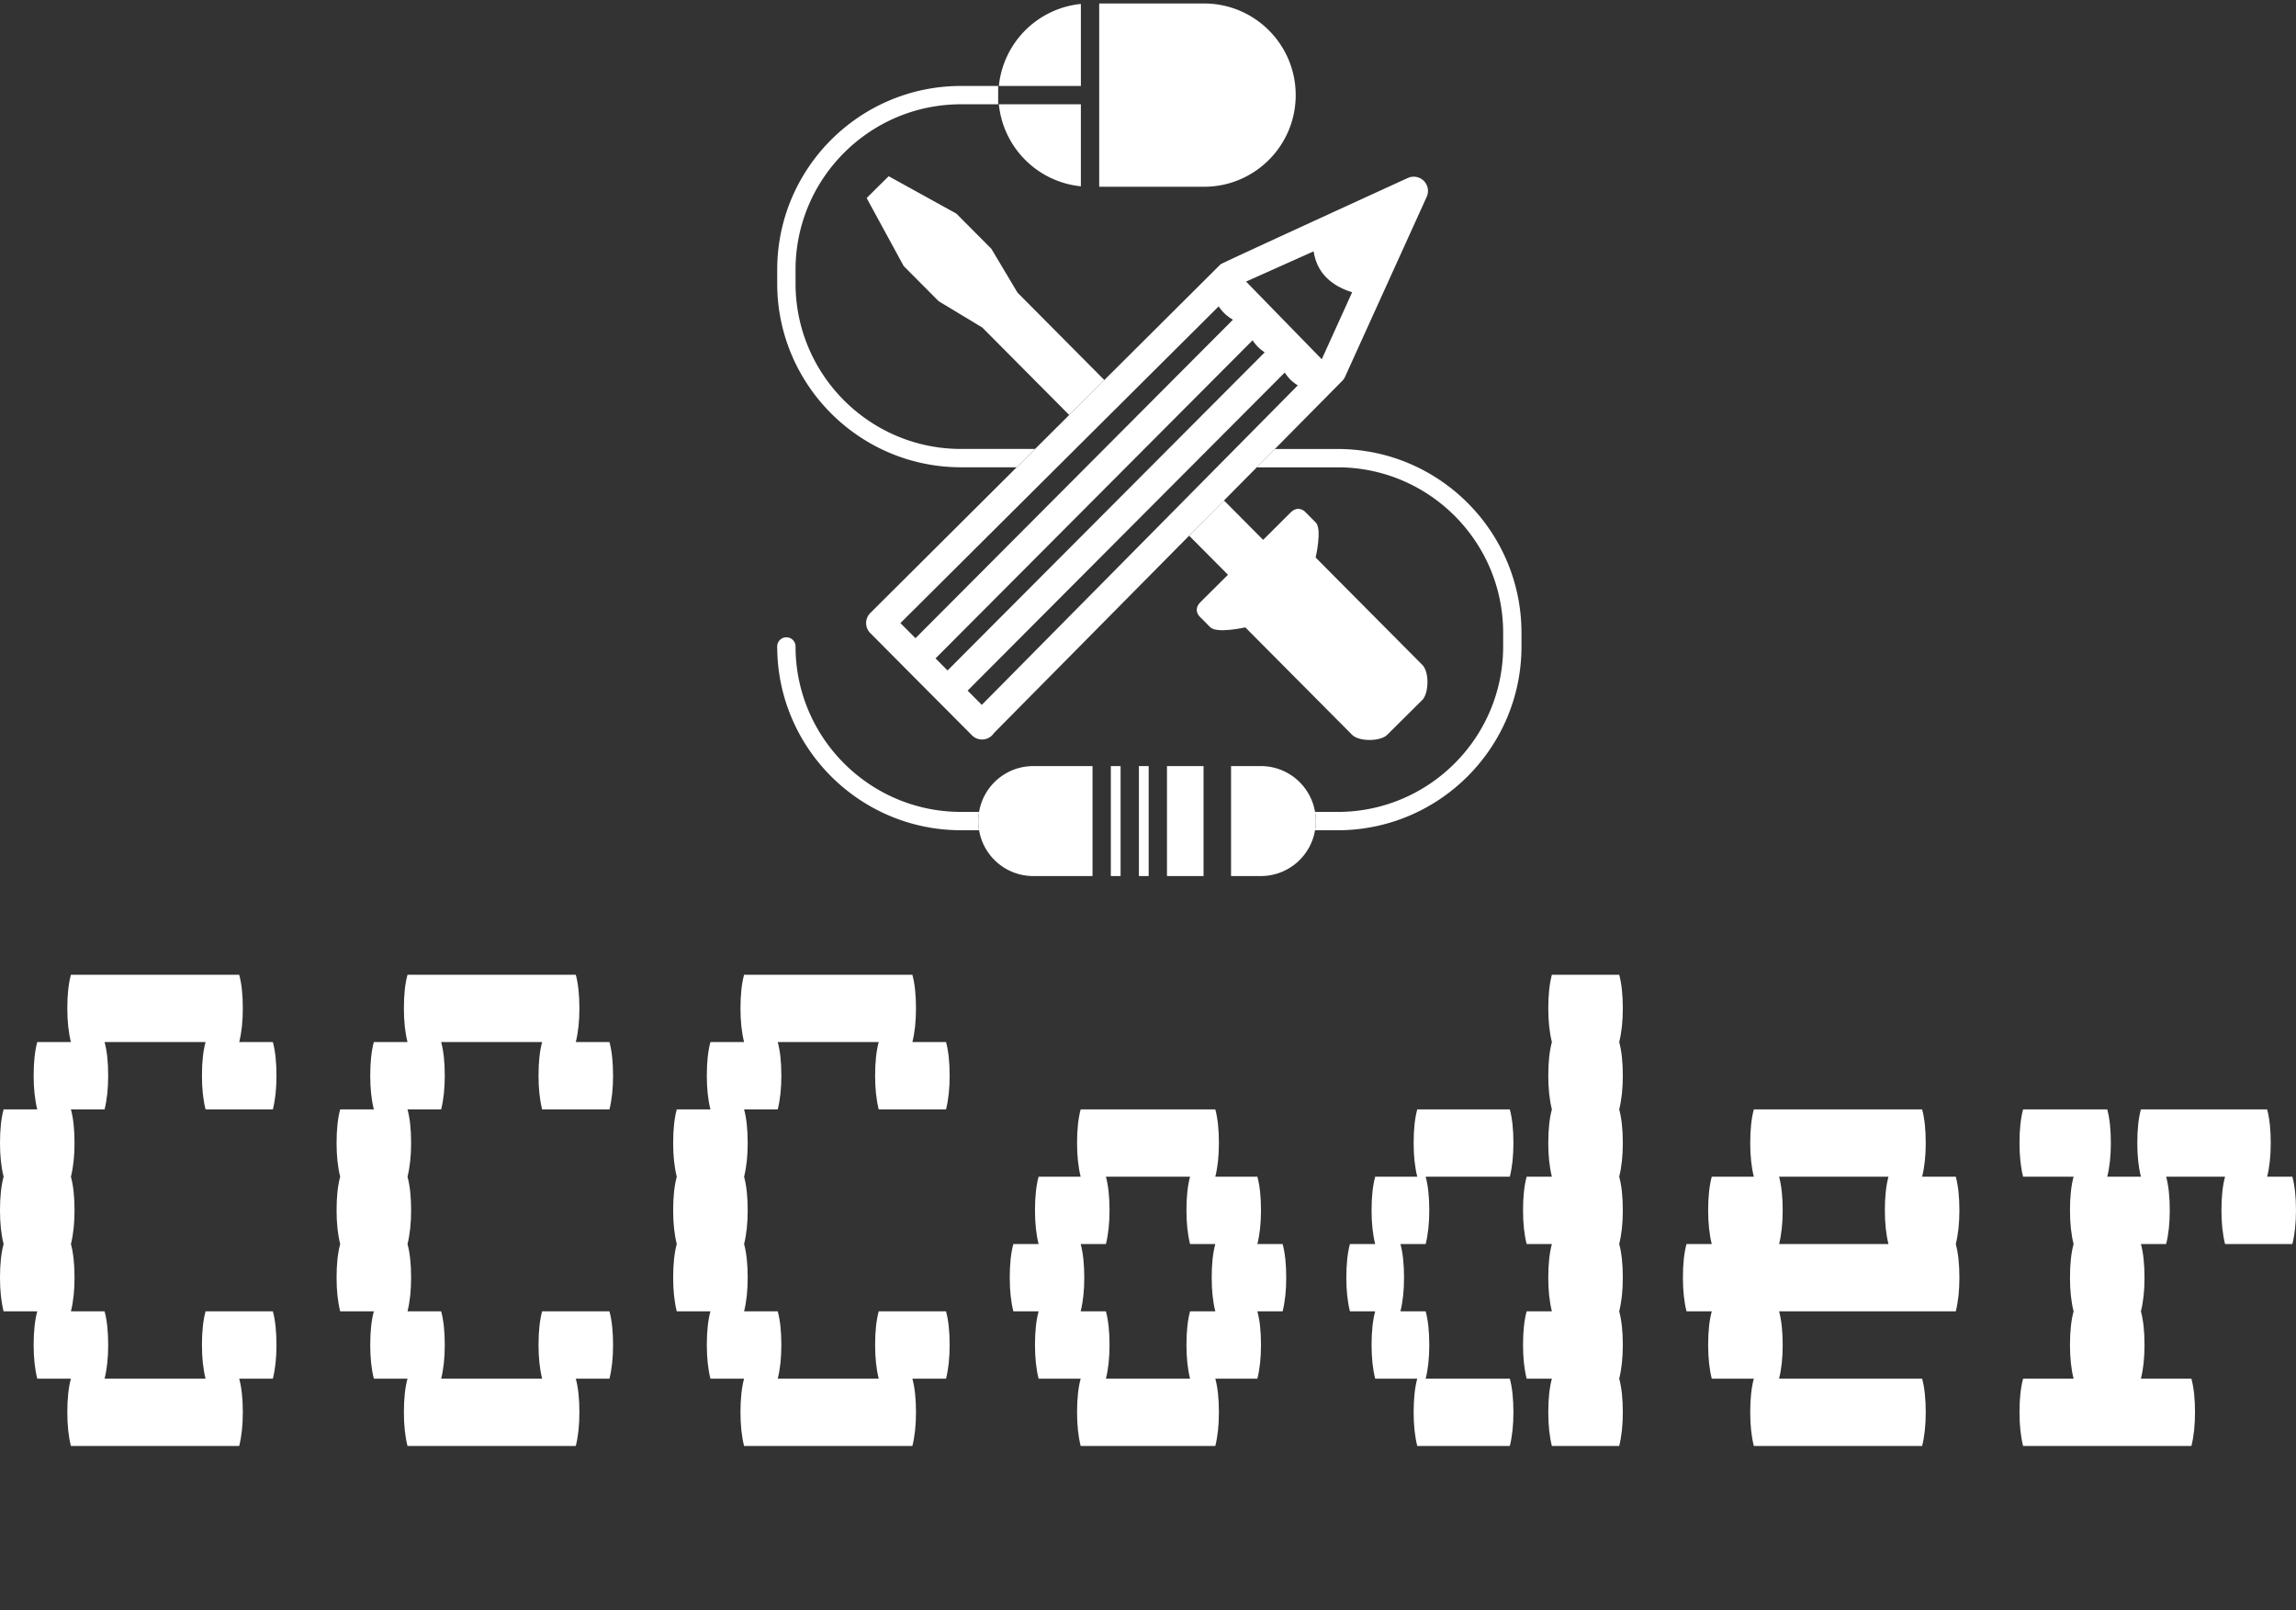 <svg data-v-423bf9ae="" xmlns="http://www.w3.org/2000/svg" viewBox="0 0 292.347 205" class="iconAboveSlogan"><rect x="0" y="0" width="292.347" height="205" fill="#333333" stroke="none"/><!----><!----><!----><g data-v-423bf9ae="" id="817406bf-d7b9-41d7-aa42-1d9dada62173" fill="white" transform="matrix(7.653,0,0,7.653,-3.827,98.397)"><path d="M3.92 8.96L5.04 8.96L5.04 8.96Q5.10 9.18 5.10 9.52L5.10 9.52L5.10 9.52Q5.10 9.84 5.04 10.08L5.04 10.08L4.48 10.08L4.48 10.08Q4.54 10.30 4.54 10.64L4.54 10.64L4.54 10.64Q4.54 10.96 4.48 11.20L4.48 11.20L1.68 11.20L1.68 11.20Q1.62 10.96 1.62 10.64L1.62 10.64L1.62 10.64Q1.62 10.30 1.68 10.08L1.68 10.08L1.12 10.08L1.12 10.08Q1.06 9.84 1.06 9.52L1.06 9.52L1.06 9.52Q1.06 9.18 1.12 8.96L1.12 8.96L0.56 8.96L0.56 8.96Q0.50 8.72 0.50 8.40L0.50 8.40L0.50 8.40Q0.50 8.06 0.56 7.84L0.56 7.84L0.56 7.84Q0.50 7.60 0.50 7.28L0.50 7.28L0.50 7.28Q0.50 6.94 0.56 6.72L0.56 6.72L0.56 6.72Q0.50 6.48 0.50 6.16L0.50 6.16L0.50 6.16Q0.50 5.82 0.56 5.60L0.56 5.60L1.12 5.60L1.12 5.60Q1.06 5.36 1.06 5.04L1.06 5.04L1.06 5.04Q1.06 4.70 1.12 4.48L1.12 4.48L1.68 4.48L1.68 4.48Q1.62 4.24 1.62 3.92L1.62 3.92L1.62 3.92Q1.62 3.58 1.68 3.36L1.68 3.36L4.48 3.36L4.48 3.36Q4.54 3.58 4.54 3.92L4.54 3.92L4.54 3.92Q4.54 4.24 4.48 4.48L4.48 4.48L5.04 4.48L5.04 4.48Q5.10 4.70 5.10 5.04L5.10 5.04L5.10 5.04Q5.10 5.36 5.04 5.60L5.04 5.60L3.92 5.60L3.92 5.60Q3.86 5.36 3.86 5.04L3.86 5.04L3.86 5.04Q3.86 4.70 3.92 4.48L3.92 4.48L2.24 4.48L2.24 4.48Q2.30 4.70 2.30 5.04L2.30 5.04L2.30 5.04Q2.30 5.36 2.24 5.60L2.24 5.60L1.68 5.60L1.68 5.60Q1.74 5.82 1.74 6.16L1.74 6.16L1.74 6.16Q1.74 6.48 1.68 6.72L1.68 6.72L1.68 6.72Q1.74 6.94 1.74 7.28L1.74 7.28L1.74 7.28Q1.74 7.60 1.68 7.84L1.68 7.84L1.68 7.84Q1.74 8.06 1.74 8.40L1.74 8.40L1.74 8.40Q1.74 8.72 1.68 8.96L1.68 8.96L2.24 8.96L2.24 8.96Q2.30 9.18 2.30 9.52L2.30 9.52L2.30 9.52Q2.30 9.84 2.24 10.08L2.24 10.08L3.92 10.08L3.92 10.08Q3.86 9.84 3.86 9.52L3.86 9.52L3.86 9.52Q3.86 9.18 3.92 8.96L3.92 8.96ZM9.52 8.96L10.64 8.96L10.64 8.96Q10.70 9.18 10.70 9.52L10.70 9.52L10.70 9.52Q10.70 9.84 10.64 10.08L10.64 10.08L10.08 10.08L10.08 10.08Q10.14 10.30 10.14 10.64L10.14 10.64L10.14 10.64Q10.14 10.96 10.08 11.20L10.08 11.20L7.28 11.20L7.28 11.20Q7.22 10.96 7.22 10.64L7.22 10.64L7.22 10.64Q7.22 10.30 7.28 10.08L7.28 10.08L6.72 10.08L6.72 10.08Q6.66 9.84 6.66 9.52L6.66 9.52L6.66 9.52Q6.66 9.18 6.72 8.96L6.72 8.96L6.16 8.96L6.16 8.96Q6.10 8.72 6.10 8.40L6.10 8.40L6.10 8.40Q6.10 8.06 6.16 7.84L6.16 7.84L6.16 7.84Q6.10 7.60 6.10 7.28L6.10 7.28L6.10 7.28Q6.10 6.94 6.16 6.72L6.16 6.72L6.16 6.72Q6.10 6.48 6.10 6.16L6.10 6.16L6.10 6.16Q6.10 5.82 6.16 5.60L6.16 5.60L6.72 5.60L6.72 5.60Q6.66 5.36 6.66 5.04L6.66 5.04L6.66 5.04Q6.66 4.70 6.72 4.48L6.72 4.48L7.28 4.48L7.28 4.48Q7.22 4.24 7.22 3.92L7.22 3.92L7.22 3.92Q7.22 3.58 7.28 3.36L7.28 3.36L10.08 3.36L10.08 3.36Q10.14 3.58 10.14 3.92L10.14 3.92L10.14 3.92Q10.14 4.24 10.08 4.48L10.08 4.48L10.64 4.48L10.64 4.48Q10.70 4.70 10.70 5.04L10.70 5.04L10.70 5.04Q10.70 5.36 10.64 5.60L10.64 5.60L9.52 5.60L9.52 5.60Q9.46 5.36 9.46 5.04L9.46 5.04L9.46 5.04Q9.46 4.70 9.52 4.48L9.52 4.48L7.84 4.48L7.84 4.48Q7.90 4.70 7.90 5.04L7.90 5.04L7.90 5.04Q7.90 5.36 7.84 5.60L7.84 5.60L7.28 5.60L7.28 5.60Q7.34 5.82 7.34 6.16L7.34 6.16L7.34 6.16Q7.34 6.48 7.28 6.72L7.28 6.72L7.28 6.72Q7.34 6.94 7.34 7.28L7.34 7.28L7.34 7.28Q7.34 7.60 7.28 7.84L7.28 7.84L7.28 7.84Q7.34 8.06 7.34 8.40L7.34 8.40L7.34 8.40Q7.34 8.72 7.28 8.96L7.28 8.96L7.84 8.96L7.84 8.96Q7.90 9.18 7.90 9.52L7.90 9.52L7.90 9.52Q7.90 9.84 7.84 10.08L7.84 10.08L9.52 10.08L9.52 10.08Q9.46 9.84 9.46 9.52L9.46 9.52L9.46 9.52Q9.46 9.18 9.52 8.96L9.52 8.96ZM15.12 8.96L16.24 8.96L16.24 8.96Q16.30 9.18 16.30 9.52L16.30 9.52L16.30 9.52Q16.30 9.84 16.24 10.08L16.24 10.08L15.68 10.08L15.68 10.08Q15.74 10.30 15.74 10.64L15.74 10.64L15.74 10.64Q15.74 10.96 15.68 11.20L15.68 11.20L12.88 11.20L12.88 11.20Q12.82 10.96 12.82 10.64L12.82 10.64L12.82 10.64Q12.82 10.30 12.88 10.08L12.88 10.08L12.32 10.08L12.32 10.08Q12.26 9.84 12.26 9.52L12.26 9.52L12.26 9.52Q12.26 9.18 12.32 8.96L12.32 8.96L11.76 8.96L11.76 8.96Q11.70 8.72 11.70 8.40L11.70 8.40L11.70 8.40Q11.70 8.06 11.76 7.84L11.76 7.84L11.76 7.84Q11.70 7.60 11.70 7.28L11.70 7.28L11.70 7.28Q11.70 6.94 11.76 6.72L11.76 6.72L11.76 6.72Q11.70 6.48 11.70 6.16L11.70 6.16L11.70 6.16Q11.70 5.82 11.76 5.60L11.76 5.60L12.32 5.60L12.32 5.60Q12.26 5.36 12.26 5.04L12.26 5.04L12.26 5.04Q12.26 4.70 12.32 4.48L12.32 4.48L12.88 4.48L12.88 4.48Q12.82 4.24 12.82 3.92L12.82 3.92L12.82 3.92Q12.82 3.58 12.88 3.36L12.88 3.36L15.68 3.36L15.68 3.36Q15.74 3.58 15.74 3.92L15.74 3.92L15.74 3.92Q15.74 4.24 15.68 4.48L15.68 4.48L16.24 4.48L16.24 4.48Q16.30 4.70 16.30 5.04L16.30 5.04L16.30 5.04Q16.30 5.36 16.24 5.60L16.24 5.60L15.12 5.60L15.12 5.60Q15.06 5.36 15.06 5.04L15.06 5.04L15.06 5.04Q15.06 4.70 15.12 4.48L15.12 4.48L13.44 4.48L13.44 4.48Q13.50 4.70 13.50 5.04L13.50 5.04L13.50 5.04Q13.50 5.36 13.44 5.60L13.44 5.60L12.88 5.60L12.88 5.60Q12.94 5.82 12.94 6.16L12.94 6.16L12.94 6.16Q12.94 6.48 12.88 6.72L12.88 6.72L12.88 6.72Q12.94 6.94 12.94 7.28L12.94 7.28L12.94 7.28Q12.94 7.60 12.88 7.84L12.88 7.84L12.88 7.84Q12.94 8.06 12.94 8.40L12.94 8.40L12.94 8.40Q12.94 8.72 12.88 8.96L12.88 8.96L13.44 8.96L13.44 8.96Q13.50 9.18 13.50 9.52L13.50 9.52L13.50 9.52Q13.50 9.84 13.44 10.08L13.44 10.08L15.12 10.08L15.12 10.08Q15.06 9.84 15.06 9.52L15.06 9.52L15.06 9.52Q15.06 9.18 15.12 8.96L15.12 8.96ZM21.90 8.40L21.90 8.40Q21.90 8.72 21.84 8.96L21.84 8.96L21.42 8.96L21.42 8.96Q21.48 9.18 21.48 9.52L21.48 9.52L21.48 9.52Q21.48 9.84 21.42 10.08L21.42 10.08L20.72 10.08L20.72 10.08Q20.78 10.30 20.78 10.64L20.78 10.64L20.78 10.64Q20.78 10.96 20.72 11.20L20.72 11.20L18.48 11.20L18.48 11.20Q18.42 10.96 18.42 10.64L18.42 10.64L18.42 10.64Q18.42 10.30 18.48 10.08L18.48 10.08L17.78 10.08L17.78 10.08Q17.72 9.84 17.72 9.52L17.72 9.52L17.72 9.52Q17.72 9.18 17.78 8.96L17.78 8.96L17.36 8.96L17.36 8.96Q17.30 8.72 17.30 8.40L17.30 8.40L17.30 8.40Q17.30 8.06 17.36 7.84L17.36 7.84L17.78 7.84L17.78 7.84Q17.72 7.60 17.72 7.28L17.72 7.28L17.72 7.28Q17.72 6.94 17.78 6.72L17.78 6.72L18.48 6.72L18.48 6.72Q18.42 6.48 18.42 6.16L18.42 6.16L18.42 6.16Q18.42 5.82 18.48 5.60L18.48 5.60L20.72 5.60L20.72 5.60Q20.78 5.82 20.78 6.16L20.78 6.16L20.78 6.16Q20.78 6.48 20.72 6.72L20.72 6.72L21.42 6.72L21.42 6.72Q21.48 6.94 21.48 7.28L21.48 7.28L21.48 7.28Q21.48 7.60 21.42 7.84L21.42 7.84L21.84 7.84L21.84 7.84Q21.90 8.06 21.90 8.40L21.90 8.40ZM20.30 8.96L20.72 8.96L20.72 8.96Q20.66 8.72 20.66 8.40L20.66 8.40L20.66 8.40Q20.66 8.06 20.72 7.84L20.72 7.84L20.30 7.84L20.30 7.84Q20.24 7.60 20.24 7.28L20.24 7.28L20.24 7.28Q20.24 6.94 20.30 6.72L20.30 6.72L18.90 6.72L18.90 6.72Q18.96 6.94 18.96 7.28L18.96 7.28L18.96 7.28Q18.96 7.60 18.90 7.84L18.90 7.84L18.48 7.84L18.48 7.84Q18.54 8.06 18.54 8.40L18.54 8.40L18.54 8.40Q18.54 8.72 18.48 8.96L18.48 8.96L18.90 8.96L18.90 8.96Q18.96 9.18 18.96 9.52L18.96 9.52L18.96 9.52Q18.96 9.84 18.90 10.08L18.90 10.08L20.30 10.08L20.30 10.08Q20.24 9.84 20.24 9.52L20.24 9.52L20.24 9.52Q20.24 9.18 20.30 8.96L20.30 8.96ZM27.44 4.48L27.44 4.48Q27.50 4.70 27.50 5.04L27.50 5.04L27.50 5.04Q27.50 5.36 27.44 5.60L27.44 5.60L27.44 5.60Q27.50 5.82 27.50 6.16L27.50 6.16L27.50 6.16Q27.50 6.48 27.44 6.72L27.44 6.72L27.44 6.72Q27.50 6.94 27.50 7.28L27.50 7.28L27.50 7.28Q27.50 7.60 27.44 7.84L27.44 7.84L27.44 7.84Q27.50 8.06 27.50 8.40L27.50 8.40L27.50 8.40Q27.50 8.72 27.44 8.96L27.44 8.96L27.44 8.96Q27.50 9.18 27.50 9.52L27.50 9.52L27.50 9.52Q27.50 9.84 27.44 10.08L27.44 10.08L27.44 10.08Q27.50 10.30 27.50 10.64L27.50 10.64L27.50 10.64Q27.50 10.96 27.44 11.20L27.44 11.20L26.32 11.20L26.32 11.20Q26.26 10.96 26.26 10.64L26.26 10.64L26.26 10.64Q26.26 10.30 26.32 10.08L26.32 10.08L25.90 10.08L25.90 10.08Q25.84 9.84 25.84 9.52L25.84 9.52L25.84 9.52Q25.84 9.18 25.90 8.96L25.90 8.96L26.32 8.96L26.32 8.96Q26.26 8.72 26.26 8.40L26.26 8.40L26.26 8.40Q26.26 8.06 26.32 7.84L26.32 7.84L25.90 7.84L25.90 7.84Q25.84 7.60 25.84 7.28L25.84 7.28L25.84 7.28Q25.84 6.94 25.90 6.72L25.90 6.72L26.32 6.72L26.32 6.72Q26.26 6.48 26.26 6.16L26.26 6.16L26.26 6.16Q26.26 5.82 26.32 5.60L26.32 5.60L26.32 5.60Q26.26 5.36 26.26 5.04L26.26 5.04L26.26 5.04Q26.26 4.70 26.32 4.48L26.32 4.48L26.32 4.48Q26.26 4.24 26.26 3.92L26.26 3.92L26.26 3.92Q26.26 3.58 26.32 3.36L26.32 3.36L27.44 3.36L27.44 3.36Q27.50 3.58 27.50 3.92L27.50 3.92L27.50 3.92Q27.50 4.24 27.44 4.48L27.44 4.48ZM25.68 6.16L25.68 6.16Q25.68 6.48 25.62 6.72L25.62 6.72L24.22 6.72L24.22 6.72Q24.28 6.94 24.28 7.28L24.28 7.28L24.28 7.28Q24.28 7.60 24.22 7.84L24.22 7.84L23.80 7.84L23.80 7.84Q23.86 8.06 23.86 8.40L23.86 8.40L23.86 8.40Q23.86 8.72 23.80 8.96L23.80 8.96L24.22 8.96L24.22 8.96Q24.28 9.18 24.28 9.52L24.28 9.52L24.28 9.52Q24.28 9.84 24.22 10.08L24.22 10.08L25.62 10.08L25.62 10.08Q25.68 10.30 25.68 10.64L25.68 10.64L25.68 10.64Q25.68 10.96 25.62 11.20L25.62 11.20L24.08 11.20L24.08 11.20Q24.02 10.96 24.02 10.64L24.02 10.64L24.02 10.64Q24.02 10.30 24.08 10.08L24.08 10.08L23.38 10.08L23.38 10.08Q23.32 9.84 23.32 9.52L23.32 9.52L23.32 9.52Q23.32 9.18 23.38 8.96L23.38 8.96L22.96 8.96L22.96 8.96Q22.90 8.72 22.90 8.40L22.90 8.40L22.90 8.40Q22.90 8.06 22.96 7.84L22.96 7.84L23.38 7.84L23.38 7.84Q23.32 7.60 23.32 7.28L23.32 7.28L23.32 7.28Q23.32 6.94 23.38 6.72L23.38 6.72L24.08 6.72L24.08 6.72Q24.02 6.48 24.02 6.16L24.02 6.16L24.02 6.16Q24.02 5.82 24.08 5.60L24.08 5.60L25.62 5.60L25.62 5.60Q25.68 5.82 25.68 6.16L25.68 6.16ZM33.10 7.28L33.10 7.28Q33.10 7.60 33.04 7.84L33.04 7.84L33.04 7.84Q33.10 8.06 33.10 8.40L33.10 8.40L33.10 8.40Q33.10 8.72 33.04 8.96L33.04 8.96L30.10 8.96L30.10 8.96Q30.16 9.18 30.16 9.52L30.16 9.52L30.16 9.52Q30.16 9.84 30.10 10.08L30.10 10.08L32.48 10.08L32.48 10.08Q32.54 10.30 32.54 10.64L32.54 10.64L32.54 10.64Q32.54 10.96 32.48 11.20L32.48 11.20L29.68 11.20L29.68 11.20Q29.62 10.96 29.62 10.64L29.62 10.64L29.62 10.64Q29.62 10.30 29.68 10.08L29.68 10.08L28.98 10.08L28.98 10.08Q28.92 9.84 28.92 9.52L28.92 9.52L28.92 9.52Q28.92 9.18 28.98 8.96L28.98 8.96L28.56 8.96L28.56 8.96Q28.50 8.72 28.50 8.40L28.50 8.40L28.50 8.40Q28.50 8.06 28.56 7.84L28.56 7.84L28.98 7.84L28.98 7.84Q28.92 7.60 28.92 7.28L28.92 7.28L28.92 7.28Q28.92 6.94 28.98 6.72L28.98 6.72L29.68 6.72L29.68 6.72Q29.62 6.48 29.62 6.16L29.62 6.16L29.62 6.16Q29.62 5.82 29.68 5.60L29.68 5.60L32.48 5.60L32.48 5.60Q32.54 5.82 32.54 6.16L32.54 6.16L32.54 6.16Q32.54 6.48 32.48 6.72L32.48 6.72L33.04 6.72L33.04 6.72Q33.10 6.94 33.10 7.28L33.10 7.28ZM31.92 7.84L31.92 7.84Q31.86 7.60 31.86 7.28L31.86 7.28L31.86 7.28Q31.86 6.94 31.92 6.72L31.92 6.72L30.10 6.72L30.10 6.72Q30.16 6.94 30.16 7.28L30.16 7.28L30.16 7.28Q30.16 7.60 30.10 7.84L30.10 7.84L31.92 7.84ZM38.64 6.72L38.64 6.72Q38.70 6.94 38.70 7.28L38.70 7.28L38.70 7.28Q38.70 7.60 38.64 7.84L38.64 7.84L37.52 7.84L37.52 7.84Q37.46 7.60 37.46 7.28L37.46 7.28L37.46 7.28Q37.46 6.94 37.52 6.72L37.52 6.72L36.54 6.72L36.54 6.72Q36.60 6.94 36.60 7.28L36.60 7.28L36.60 7.28Q36.60 7.60 36.54 7.84L36.54 7.84L36.12 7.84L36.12 7.84Q36.18 8.06 36.18 8.40L36.18 8.40L36.18 8.40Q36.18 8.72 36.12 8.96L36.12 8.96L36.12 8.96Q36.18 9.18 36.18 9.52L36.18 9.52L36.18 9.52Q36.18 9.84 36.12 10.08L36.12 10.08L36.96 10.08L36.96 10.08Q37.02 10.30 37.02 10.64L37.02 10.64L37.02 10.64Q37.02 10.96 36.96 11.20L36.96 11.20L34.16 11.20L34.16 11.20Q34.10 10.96 34.10 10.64L34.10 10.64L34.10 10.64Q34.10 10.30 34.16 10.08L34.16 10.08L35 10.08L35 10.08Q34.94 9.84 34.94 9.52L34.94 9.52L34.94 9.52Q34.94 9.18 35 8.96L35 8.96L35 8.96Q34.94 8.72 34.94 8.40L34.94 8.40L34.94 8.40Q34.94 8.06 35 7.84L35 7.84L35 7.84Q34.94 7.60 34.94 7.28L34.94 7.28L34.94 7.28Q34.94 6.94 35 6.72L35 6.72L34.16 6.72L34.16 6.72Q34.10 6.48 34.10 6.16L34.10 6.16L34.10 6.16Q34.10 5.82 34.16 5.60L34.16 5.60L35.56 5.60L35.56 5.60Q35.62 5.82 35.62 6.16L35.62 6.16L35.62 6.16Q35.62 6.48 35.56 6.72L35.56 6.72L36.12 6.72L36.12 6.72Q36.06 6.48 36.06 6.16L36.06 6.16L36.06 6.16Q36.06 5.82 36.12 5.60L36.12 5.60L38.22 5.60L38.22 5.60Q38.28 5.82 38.28 6.16L38.28 6.16L38.28 6.16Q38.28 6.48 38.22 6.72L38.22 6.72L38.64 6.72Z"></path></g><!----><g data-v-423bf9ae="" id="00cf054f-3390-4fad-a64e-42749d9b2185" transform="matrix(1.111,0,0,1.111,90.795,0.444)" stroke="none" fill="white"><path d="M28.413 51.051c-10.455 0-18.961-8.507-18.961-18.962v-1.576c0-10.455 8.506-18.961 18.961-18.961h4.26v-2.1h-4.26C16.8 9.452 7.351 18.9 7.351 30.514v1.576c0 11.613 9.448 21.062 21.062 21.062h6.384l2.11-2.1h-8.494zM30.487 92.648h-2.074c-10.455 0-18.961-8.505-18.961-18.961a1.05 1.05 0 0 0-2.101 0c0 11.613 9.448 21.062 21.062 21.062h2.074a6.26 6.26 0 0 1-.094-1.05c0-.359.036-.708.094-1.051zM71.587 51.057h-7.203l-2.077 2.101h9.28c10.456 0 18.962 8.506 18.962 18.962v1.568c0 10.456-8.506 18.961-18.962 18.961h-2.599c.057.343.094.691.094 1.051 0 .358-.037.708-.094 1.05h2.599c11.613 0 21.062-9.448 21.062-21.062V72.12c-.001-11.614-9.449-21.063-21.062-21.063z"></path><path d="M59.01 65.472l-3.145 3.126c-.881.872-.132 1.631-.132 1.631s.501.498 1.25 1.256c.753.758 4.014.015 4.014.015l2.004 2.014s9.42 9.482 10.231 10.294c.82.822 3.263.765 4.017.015.758-.748 2.019-2.002 2.019-2.002s1.26-1.246 2.013-2c.751-.752.825-3.197.012-4.015-.813-.821-10.237-10.297-10.237-10.297l-1.998-2.014s.763-3.26.013-4.013c-.749-.761-1.254-1.262-1.254-1.262s-.747-.755-1.631.116c-.879.879-3.145 3.134-3.145 3.134l-4.487-4.517-3.995 4.038 4.451 4.481zM34.888 33.135l-2.993-5.023-4.01-4.029-7.762-4.286-1.261 1.245-1.26 1.255 4.243 7.792 4.005 4.029 5.009 3.022 9.956 10.02 4.026-4.008z"></path><path d="M72.107 43.248a1.63 1.63 0 0 0 .326-.473l9.354-20.618a1.632 1.632 0 0 0-.328-1.826l-.002-.002a1.635 1.635 0 0 0-1.821-.337s-21.378 9.771-21.476 9.902L44.841 43.152l-4.026 4.008-3.908 3.891-2.11 2.1L18.021 69.85a1.63 1.63 0 0 0-.007 2.303l4.019 4.043c.005.004.006.011.012.016.004.005.009.005.016.013l3.644 3.661c.004.005.007.012.012.017l.002.003c.005.005.012.007.015.009l3.912 3.931.002.003.024.023a1.629 1.629 0 0 0 2.516-.259l22.372-22.62 3.995-4.038 3.754-3.796 2.077-2.101 7.721-7.81zm-3.279-14.843c.184 1.167.647 2.187 1.467 3.006.896.896 2.008 1.395 2.949 1.68l-3.484 7.681-8.674-8.902 7.742-3.465zM21.472 71.009l16.86-16.779 13.002-12.939 6.612-6.581c.169.254.364.506.608.751a4.7 4.7 0 0 0 1.032.774L52.942 42.9l-12.95 12.993-16.793 16.848-1.727-1.732zm4.025 4.045l16.801-16.856 12.95-12.993 6.586-6.608c.167.257.361.509.606.753l.012.012c.252.251.508.446.768.62l-6.587 6.607L43.681 59.58 26.873 76.439l-1.376-1.385zm5.299 5.328l-1.623-1.633 16.813-16.864 12.951-12.99 6.58-6.6c.174.259.364.521.613.77l.012.012c.282.283.575.503.87.689l-6.565 6.638-12.9 13.042-16.751 16.936zM68.988 92.648c-.502-2.979-3.086-5.251-6.207-5.251h-3.417V100h3.417a6.298 6.298 0 0 0 6.207-5.251c.057-.342.094-.691.094-1.05 0-.359-.037-.708-.094-1.051zM52.021 87.397h4.191V100h-4.191zM45.586 87.397h1.118V100h-1.118zM43.486 87.397h-6.792a6.298 6.298 0 0 0-6.207 5.251 6.271 6.271 0 0 0-.094 1.051c0 .358.037.708.094 1.05A6.298 6.298 0 0 0 36.694 100h6.792V87.397zM48.804 87.397h1.118V100h-1.118zM42.153.052a10.504 10.504 0 0 0-9.399 9.399h9.399V.052zM32.753 11.552a10.504 10.504 0 0 0 9.399 9.399v-9.399h-9.399zM44.253 21.003h12.019c5.799 0 10.501-4.702 10.501-10.502C66.773 4.702 62.071 0 56.272 0H44.253v21.003z"></path></g><!----><g data-v-423bf9ae="" id="9b1ae90b-39e2-4c2b-9a96-593aeb26e279" fill="white" transform="matrix(0.702,0,0,0.702,37.641,222.553)"><path d="M0.91 1.68L0.91 11.48L1.96 11.48L1.96 7.45C1.96 6.19 2.91 5.32 4.07 5.32C5.22 5.32 6.03 6.16 6.03 7.43L6.03 11.48L7.08 11.48L7.08 7.41C7.08 5.42 5.73 4.37 4.28 4.37C3.15 4.37 2.46 4.90 1.96 5.57L1.96 1.68ZM18.79 4.37C16.74 4.37 15.40 5.98 15.40 7.98C15.40 9.98 16.74 11.59 18.79 11.59C19.95 11.59 20.78 11.12 21.29 10.36L21.29 11.48L22.34 11.48L22.34 4.48L21.29 4.48L21.29 5.61C20.78 4.86 19.95 4.37 18.79 4.37ZM18.93 10.64C17.37 10.64 16.45 9.42 16.45 7.98C16.45 6.54 17.37 5.32 18.93 5.32C20.48 5.32 21.35 6.54 21.35 7.98C21.35 9.42 20.48 10.64 18.93 10.64ZM34.31 10.64C32.76 10.64 31.78 9.42 31.78 7.98C31.78 6.54 32.76 5.32 34.31 5.32C35.31 5.32 36.02 5.88 36.34 6.68L37.48 6.68C37.07 5.32 35.83 4.37 34.17 4.37C32.07 4.37 30.73 5.98 30.73 7.98C30.73 9.98 32.07 11.59 34.17 11.59C35.83 11.59 37.07 10.64 37.48 9.28L36.34 9.28C36.02 10.08 35.31 10.64 34.31 10.64ZM51.67 4.48L50.20 4.48L46.83 7.95L46.83 1.68L45.78 1.68L45.78 11.48L46.83 11.48L46.83 9.27L48.15 7.97L50.60 11.48L51.88 11.48L48.86 7.24ZM62.58 10.64C61.17 10.64 60.26 9.65 60.10 8.40L65.97 8.40L65.97 7.98C65.97 5.98 64.64 4.37 62.50 4.37C60.35 4.37 59.02 5.98 59.02 7.98C59.02 9.98 60.42 11.59 62.57 11.59C64.23 11.59 65.27 10.72 65.76 9.46L64.61 9.46C64.23 10.16 63.56 10.64 62.58 10.64ZM62.50 5.32C63.84 5.32 64.68 6.23 64.88 7.42L60.12 7.42C60.31 6.23 61.15 5.32 62.50 5.32ZM77.88 4.37C76.15 4.37 75.45 5.73 75.31 6.20L75.31 4.48L74.26 4.48L74.26 11.48L75.31 11.48L75.31 8.40C75.31 6.86 76.26 5.42 77.83 5.42L77.95 5.42L77.95 4.37ZM88.52 4.37C86.72 4.37 85.78 5.11 85.78 6.37C85.78 8.93 90.44 7.84 90.44 9.59C90.44 10.54 89.22 10.70 88.65 10.70C87.29 10.70 86.76 10.00 86.69 9.28L85.60 9.28C85.67 10.51 86.69 11.59 88.63 11.59C90.37 11.59 91.49 10.85 91.49 9.49C91.49 6.86 86.83 7.95 86.83 6.27C86.83 5.59 87.40 5.26 88.49 5.26C89.67 5.26 90.12 5.75 90.20 6.36L91.27 6.36C91.14 5.33 90.37 4.37 88.52 4.37ZM103.39 11.59C105.43 11.59 106.78 9.98 106.78 7.98C106.78 5.98 105.43 4.37 103.39 4.37C102.23 4.37 101.40 4.84 100.88 5.60L100.88 4.48L99.83 4.48L99.83 14.25L100.88 14.25L100.88 10.35C101.40 11.10 102.23 11.59 103.39 11.59ZM103.25 5.32C104.80 5.32 105.73 6.54 105.73 7.98C105.73 9.42 104.80 10.64 103.25 10.64C101.70 10.64 100.83 9.42 100.83 7.98C100.83 6.54 101.70 5.32 103.25 5.32ZM118.10 4.37C116.06 4.37 114.72 5.98 114.72 7.98C114.72 9.98 116.06 11.59 118.10 11.59C119.27 11.59 120.09 11.12 120.61 10.36L120.61 11.48L121.66 11.48L121.66 4.48L120.61 4.48L120.61 5.61C120.09 4.86 119.27 4.37 118.10 4.37ZM118.24 10.64C116.69 10.64 115.77 9.42 115.77 7.98C115.77 6.54 116.69 5.32 118.24 5.32C119.80 5.32 120.67 6.54 120.67 7.98C120.67 9.42 119.80 10.64 118.24 10.64ZM133.63 10.64C132.08 10.64 131.10 9.42 131.10 7.98C131.10 6.54 132.08 5.32 133.63 5.32C134.62 5.32 135.34 5.88 135.66 6.68L136.79 6.68C136.39 5.32 135.14 4.37 133.49 4.37C131.39 4.37 130.05 5.98 130.05 7.98C130.05 9.98 131.39 11.59 133.49 11.59C135.14 11.59 136.39 10.64 136.79 9.28L135.66 9.28C135.34 10.08 134.62 10.64 133.63 10.64ZM148.22 10.64C146.80 10.64 145.89 9.65 145.74 8.40L151.61 8.40L151.61 7.98C151.61 5.98 150.28 4.37 148.13 4.37C145.99 4.37 144.66 5.98 144.66 7.98C144.66 9.98 146.06 11.59 148.20 11.59C149.87 11.59 150.91 10.72 151.40 9.46L150.25 9.46C149.87 10.16 149.20 10.64 148.22 10.64ZM148.13 5.32C149.48 5.32 150.32 6.23 150.51 7.42L145.75 7.42C145.95 6.23 146.79 5.32 148.13 5.32ZM172.83 4.37C170.79 4.37 169.44 5.98 169.44 7.98C169.44 9.98 170.79 11.59 172.83 11.59C173.99 11.59 174.82 11.12 175.34 10.36L175.34 11.48L176.39 11.48L176.39 4.48L175.34 4.48L175.34 5.61C174.82 4.86 173.99 4.37 172.83 4.37ZM172.97 10.64C171.42 10.64 170.49 9.42 170.49 7.98C170.49 6.54 171.42 5.32 172.97 5.32C174.52 5.32 175.39 6.54 175.39 7.98C175.39 9.42 174.52 10.64 172.97 10.64ZM185.21 4.48L185.21 11.48L186.26 11.48L186.26 7.45C186.26 6.19 187.21 5.32 188.37 5.32C189.52 5.32 190.33 6.16 190.33 7.43L190.33 11.48L191.38 11.48L191.38 7.41C191.38 5.42 190.02 4.37 188.58 4.37C187.45 4.37 186.76 4.90 186.26 5.57L186.26 4.48ZM213.07 4.37C211.02 4.37 209.68 5.98 209.68 7.98C209.68 9.98 211.02 11.59 213.07 11.59C214.23 11.59 215.05 11.12 215.57 10.36L215.57 11.48L216.62 11.48L216.62 1.68L215.57 1.68L215.57 5.61C215.05 4.86 214.23 4.37 213.07 4.37ZM213.21 10.64C211.65 10.64 210.73 9.42 210.73 7.98C210.73 6.54 211.65 5.32 213.21 5.32C214.76 5.32 215.63 6.54 215.63 7.98C215.63 9.42 214.76 10.64 213.21 10.64ZM228.56 10.64C227.15 10.64 226.24 9.65 226.09 8.40L231.95 8.40L231.95 7.98C231.95 5.98 230.62 4.37 228.48 4.37C226.34 4.37 225.01 5.98 225.01 7.98C225.01 9.98 226.41 11.59 228.55 11.59C230.22 11.59 231.25 10.72 231.74 9.46L230.59 9.46C230.22 10.16 229.54 10.64 228.56 10.64ZM228.48 5.32C229.82 5.32 230.66 6.23 230.86 7.42L226.10 7.42C226.30 6.23 227.14 5.32 228.48 5.32ZM243.87 4.37C242.13 4.37 241.43 5.73 241.29 6.20L241.29 4.48L240.24 4.48L240.24 11.48L241.29 11.48L241.29 8.40C241.29 6.86 242.24 5.42 243.81 5.42L243.94 5.42L243.94 4.37ZM266.39 2.10C263.58 2.10 261.69 4.21 261.69 6.85C261.69 9.48 263.58 11.59 266.39 11.59C269.21 11.59 271.10 9.48 271.10 6.85C271.10 4.21 269.21 2.10 266.39 2.10ZM266.39 10.57C264.14 10.57 262.74 8.93 262.74 6.85C262.74 4.76 264.14 3.12 266.39 3.12C268.65 3.12 270.05 4.76 270.05 6.85C270.05 8.93 268.65 10.57 266.39 10.57ZM282.51 4.37C280.46 4.37 279.12 5.98 279.12 7.98C279.12 9.98 280.46 11.59 282.51 11.59C283.67 11.59 284.49 11.12 285.01 10.36L285.01 11.48L286.06 11.48L286.06 1.68L285.01 1.68L285.01 5.61C284.49 4.86 283.67 4.37 282.51 4.37ZM282.65 10.64C281.09 10.64 280.17 9.42 280.17 7.98C280.17 6.54 281.09 5.32 282.65 5.32C284.20 5.32 285.07 6.54 285.07 7.98C285.07 9.42 284.20 10.64 282.65 10.64ZM298.00 10.64C296.59 10.64 295.68 9.65 295.53 8.40L301.39 8.40L301.39 7.98C301.39 5.98 300.06 4.37 297.92 4.37C295.78 4.37 294.45 5.98 294.45 7.98C294.45 9.98 295.85 11.59 297.99 11.59C299.66 11.59 300.69 10.72 301.18 9.46L300.03 9.46C299.66 10.16 298.98 10.64 298.00 10.64ZM297.92 5.32C299.26 5.32 300.10 6.23 300.30 7.42L295.54 7.42C295.74 6.23 296.58 5.32 297.92 5.32ZM313.31 4.37C311.57 4.37 310.87 5.73 310.73 6.20L310.73 4.48L309.68 4.48L309.68 11.48L310.73 11.48L310.73 8.40C310.73 6.86 311.68 5.42 313.25 5.42L313.38 5.42L313.38 4.37Z"></path></g></svg>